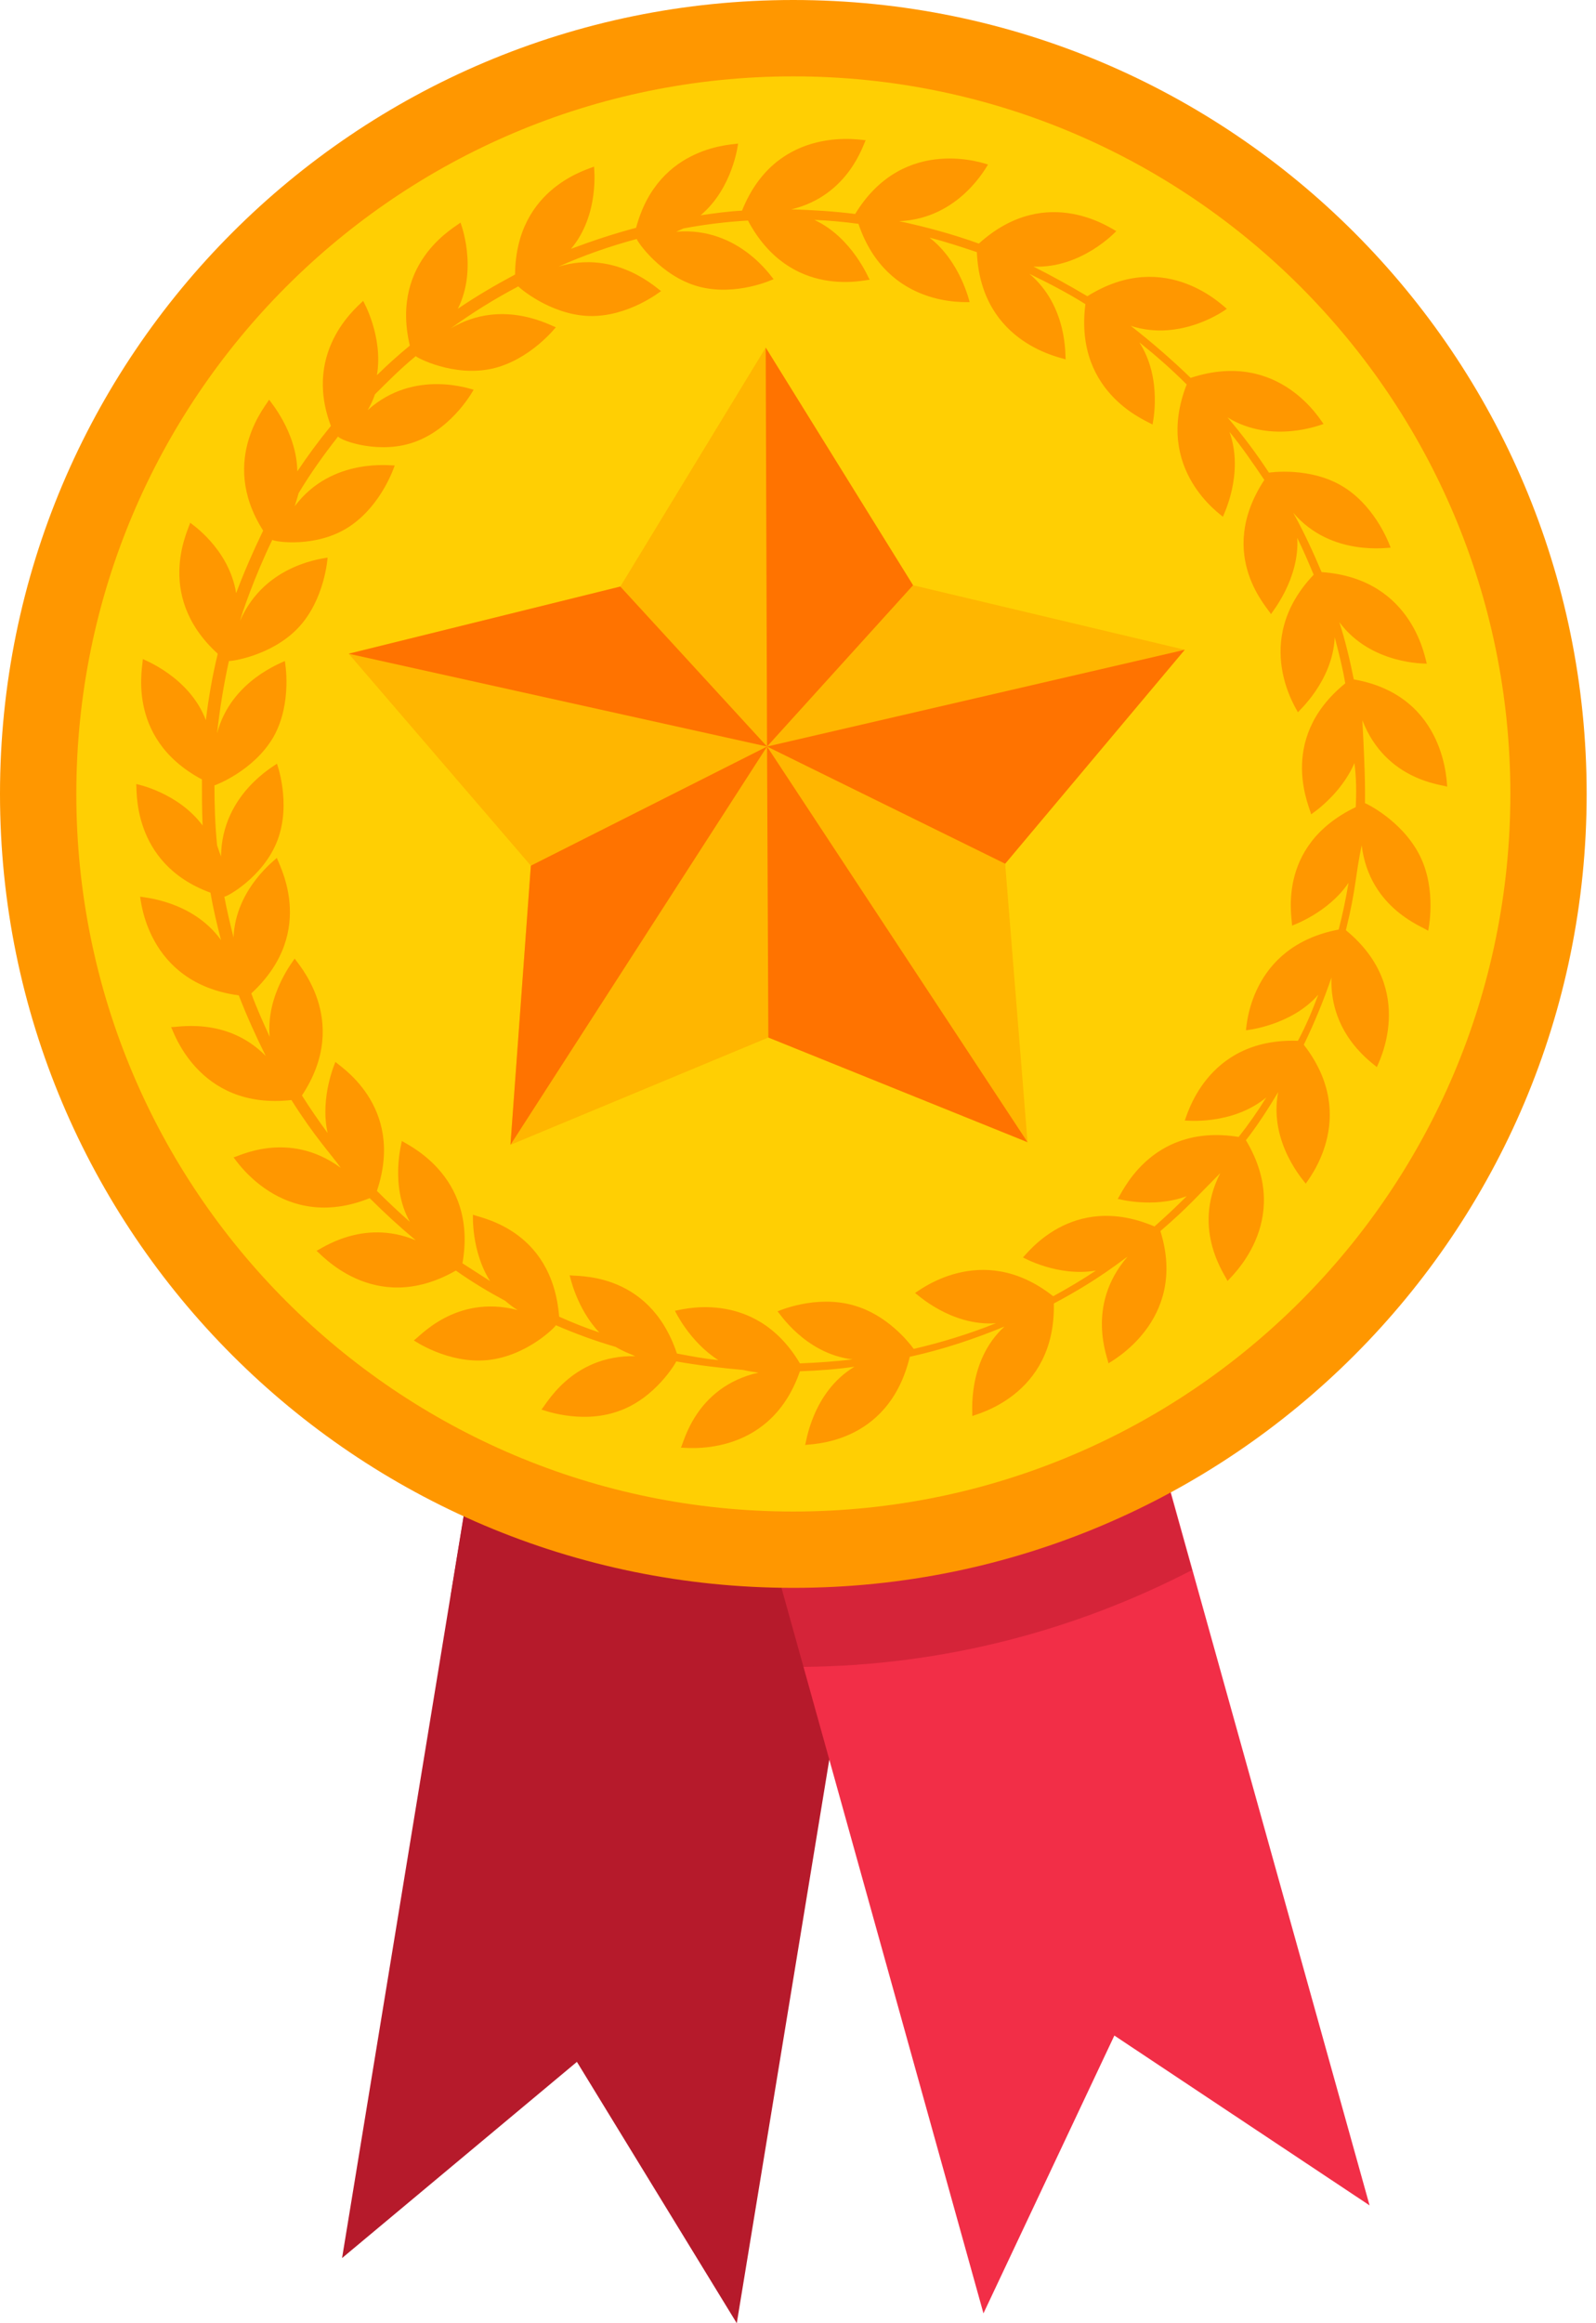 <svg width="55" height="80" viewBox="0 0 55 80" fill="none" xmlns="http://www.w3.org/2000/svg">
<path d="M25.39 80L19.881 71L11.788 77.756L20.108 26.999L33.732 29.221L25.39 80Z" fill="#B61A2B"/>
<path d="M15.528 54.973C19.155 56.537 23.145 57.399 27.362 57.399C27.951 57.399 28.541 57.376 29.13 57.353L33.755 29.243L20.13 26.999L15.528 54.973Z" fill="#B61A2B"/>
<path d="M33.891 79.66L38.402 70.094L47.197 75.942L33.369 26.387L20.085 30.105L33.891 79.66Z" fill="#F22E47"/>
<path opacity="0.48" d="M27.679 57.399C32.508 57.353 37.042 56.152 41.077 54.066L33.347 26.387L20.062 30.105L27.679 57.399Z" fill="#B61A2B"/>
<path d="M27.339 54.678C42.438 54.678 54.678 42.438 54.678 27.339C54.678 12.24 42.438 0 27.339 0C12.24 0 0 12.24 0 27.339C0 42.438 12.24 54.678 27.339 54.678Z" fill="#FF9700"/>
<path d="M27.339 52.049C40.986 52.049 52.049 40.986 52.049 27.339C52.049 13.693 40.986 2.63 27.339 2.63C13.693 2.63 2.63 13.693 2.63 27.339C2.63 40.986 13.693 52.049 27.339 52.049Z" fill="#FFCF03"/>
<path d="M47.039 27.657C47.039 27.384 47.062 26.886 46.948 24.8C47.764 26.909 49.759 27.022 49.873 27.09C49.85 27.067 49.895 23.961 46.653 23.395C46.517 22.715 46.359 22.057 46.155 21.422C47.243 22.896 49.147 22.851 49.17 22.851C49.124 22.805 48.762 19.926 45.543 19.7C45.248 18.997 44.931 18.317 44.568 17.659C45.883 19.201 47.9 18.838 47.923 18.861C47.923 18.861 47.469 17.501 46.313 16.775C45.157 16.05 43.729 16.276 43.729 16.276C43.298 15.619 42.822 14.984 42.301 14.372C43.842 15.325 45.588 14.599 45.611 14.599C45.565 14.576 44.137 11.992 41.031 13.012C40.374 12.377 39.694 11.788 38.968 11.221C40.714 11.788 42.256 10.655 42.278 10.632C42.233 10.632 40.215 8.478 37.472 10.201C36.86 9.838 36.248 9.498 35.614 9.181C37.268 9.249 38.447 7.98 38.47 7.957C38.402 7.957 36.112 6.234 33.732 8.388C32.848 8.07 31.941 7.821 30.989 7.617C33.075 7.526 34.004 5.713 34.049 5.667C34.027 5.667 31.17 4.579 29.47 7.368C28.745 7.277 28.019 7.231 27.271 7.209C29.266 6.733 29.765 4.919 29.833 4.829C29.81 4.851 26.795 4.194 25.571 7.254C25.095 7.277 24.619 7.345 24.143 7.413C25.254 6.483 25.435 4.965 25.435 4.942C25.367 4.987 22.692 4.942 21.921 7.844C21.15 8.048 20.402 8.297 19.677 8.569C20.674 7.39 20.47 5.758 20.47 5.735C20.402 5.803 17.773 6.393 17.75 9.453C17.07 9.816 16.413 10.201 15.778 10.632C16.481 9.226 15.868 7.662 15.868 7.662C15.823 7.753 13.42 8.932 14.123 11.901C13.738 12.219 13.352 12.559 12.989 12.921C13.216 11.584 12.513 10.36 12.513 10.36C12.491 10.428 10.383 11.969 11.403 14.667C10.995 15.166 10.609 15.687 10.246 16.231C10.224 14.848 9.272 13.783 9.272 13.76C9.272 13.851 7.481 15.778 9.068 18.271C8.728 18.974 8.41 19.7 8.138 20.425C7.889 18.884 6.574 18.022 6.551 17.999C6.574 18.09 5.237 20.448 7.504 22.511C7.322 23.259 7.186 24.029 7.095 24.8C6.529 23.304 4.942 22.715 4.919 22.692C4.965 22.783 4.239 25.39 6.959 26.84C6.959 27.362 6.959 27.883 6.982 28.427C6.143 27.294 4.715 26.999 4.692 26.999C4.738 27.067 4.466 29.72 7.254 30.74C7.345 31.284 7.481 31.85 7.617 32.372C6.619 30.989 4.874 30.898 4.829 30.876C4.851 30.921 5.033 33.845 8.229 34.276C8.501 34.979 8.818 35.681 9.158 36.362C7.776 34.956 5.985 35.41 5.894 35.364C5.939 35.387 6.778 38.243 10.043 37.88C10.859 39.173 11.425 39.762 11.743 40.215C9.929 38.878 8.161 39.853 8.048 39.853C8.07 39.853 9.702 42.482 12.74 41.258C13.239 41.757 13.783 42.256 14.327 42.709C12.468 41.938 11.017 43.049 10.904 43.072C10.972 43.072 12.854 45.384 15.71 43.752C16.254 44.137 16.821 44.477 17.41 44.794C17.546 44.908 17.682 45.021 17.841 45.112C15.665 44.545 14.395 46.109 14.259 46.155C14.259 46.155 15.438 46.971 16.798 46.835C18.158 46.699 19.155 45.679 19.155 45.633C19.836 45.928 20.516 46.177 21.218 46.381C21.445 46.517 21.672 46.608 21.898 46.699C19.654 46.653 18.77 48.467 18.657 48.535C18.657 48.535 19.994 49.056 21.286 48.603C22.579 48.172 23.304 46.903 23.304 46.88C24.075 47.016 24.846 47.107 25.616 47.175C25.798 47.22 25.979 47.243 26.138 47.266C23.939 47.764 23.553 49.736 23.463 49.85C23.485 49.827 26.5 50.303 27.566 47.22C28.201 47.197 28.835 47.152 29.447 47.062C27.974 47.946 27.77 49.736 27.747 49.759C27.815 49.714 30.604 49.827 31.352 46.721C32.485 46.472 33.573 46.109 34.616 45.679C33.301 46.88 33.528 48.739 33.505 48.762C33.551 48.716 36.384 48.104 36.316 44.885C37.903 44.047 38.697 43.366 38.855 43.276C37.382 44.976 38.198 46.812 38.198 46.948C38.198 46.925 40.963 45.52 39.989 42.392C40.941 41.575 41.303 41.145 42.051 40.397C41.031 42.392 42.278 43.978 42.301 44.114C42.301 44.069 44.636 42.097 42.936 39.263C43.344 38.742 43.706 38.175 44.047 37.608C43.706 39.377 44.999 40.737 44.999 40.759C44.999 40.714 46.903 38.515 44.931 35.976C45.293 35.228 45.611 34.457 45.883 33.664C45.815 35.681 47.379 36.656 47.447 36.747C47.447 36.702 48.898 34.095 46.381 32.032C46.744 30.558 46.699 30.173 46.925 29.107C47.197 31.329 49.124 31.941 49.215 32.054C49.215 32.054 49.532 30.649 48.92 29.447C48.308 28.246 47.062 27.657 47.039 27.657ZM46.721 27.793C43.888 29.153 44.568 31.76 44.523 31.873C44.523 31.873 45.769 31.442 46.472 30.399C46.381 30.944 46.268 31.488 46.132 32.009C43.026 32.598 42.958 35.432 42.936 35.477C42.958 35.477 44.5 35.319 45.429 34.253C45.225 34.797 44.999 35.341 44.727 35.84C41.508 35.727 40.873 38.56 40.827 38.583C40.85 38.583 42.46 38.764 43.638 37.79C43.344 38.266 43.026 38.719 42.686 39.15C39.581 38.651 38.606 41.236 38.515 41.281C38.515 41.281 39.739 41.621 40.895 41.19C40.533 41.553 40.17 41.893 39.785 42.233C36.906 41.009 35.341 43.253 35.251 43.298C35.251 43.298 36.452 43.978 37.767 43.752C37.291 44.069 36.792 44.364 36.294 44.636C33.8 42.664 31.578 44.523 31.533 44.523C31.556 44.523 32.757 45.679 34.321 45.565C33.414 45.928 32.462 46.223 31.488 46.449C31.306 46.2 30.558 45.271 29.425 44.953C28.11 44.568 26.795 45.157 26.795 45.157C26.84 45.18 27.725 46.608 29.379 46.812C28.79 46.88 28.178 46.925 27.566 46.948C25.979 44.273 23.304 45.157 23.259 45.135C23.259 45.135 23.757 46.2 24.755 46.835C24.279 46.789 23.803 46.699 23.327 46.608C22.352 43.684 19.722 43.978 19.632 43.91C19.632 43.91 19.858 45.044 20.652 45.883C20.176 45.724 19.722 45.543 19.269 45.339C19.02 42.233 16.39 41.916 16.299 41.825C16.299 41.825 16.231 43.072 16.889 44.114C16.571 43.91 16.254 43.706 15.937 43.502C16.481 40.397 13.874 39.354 13.851 39.286C13.851 39.309 13.42 40.805 14.123 42.074C13.738 41.734 13.352 41.371 12.989 41.009C13.987 38.039 11.607 36.656 11.561 36.566C11.561 36.566 11.017 37.767 11.289 39.014C10.972 38.583 10.677 38.152 10.405 37.722C12.151 35.092 10.156 33.075 10.156 33.007C10.156 33.029 9.158 34.231 9.294 35.704C9.068 35.205 8.841 34.707 8.66 34.208C11.017 32.032 9.521 29.629 9.544 29.538C9.544 29.561 8.116 30.581 8.048 32.281C7.934 31.828 7.821 31.352 7.73 30.876C7.798 30.898 9.09 30.195 9.566 28.926C10.043 27.657 9.544 26.296 9.544 26.296C9.521 26.342 7.64 27.317 7.617 29.493C7.572 29.379 7.526 29.243 7.481 29.107C7.413 28.427 7.39 27.724 7.39 27.044C7.413 27.044 8.75 26.546 9.43 25.367C10.088 24.188 9.816 22.76 9.816 22.76C9.77 22.805 7.957 23.417 7.481 25.254C7.572 24.415 7.708 23.576 7.889 22.76C7.912 22.783 9.34 22.601 10.269 21.627C11.199 20.652 11.289 19.201 11.289 19.201C11.244 19.224 9.136 19.382 8.274 21.377C8.297 21.241 8.773 19.836 9.385 18.589C9.453 18.657 10.904 18.884 12.037 18.135C13.171 17.387 13.602 16.027 13.602 16.027C13.556 16.05 11.448 15.71 10.156 17.433C10.201 17.297 10.246 17.138 10.292 16.979C10.7 16.299 11.153 15.665 11.652 15.03C11.72 15.166 13.126 15.687 14.372 15.188C15.642 14.69 16.322 13.42 16.322 13.42C16.276 13.42 14.282 12.672 12.672 14.123C12.763 13.964 12.854 13.783 12.921 13.579C13.375 13.126 13.828 12.672 14.327 12.264C14.35 12.309 15.619 12.989 16.957 12.695C18.271 12.4 19.155 11.267 19.155 11.267C19.065 11.267 17.342 10.224 15.528 11.312C16.276 10.768 17.047 10.292 17.863 9.861C17.863 9.884 18.951 10.836 20.289 10.881C21.649 10.927 22.783 10.02 22.783 10.02C22.692 9.997 21.286 8.569 19.246 9.181C20.108 8.796 21.014 8.478 21.944 8.229C21.944 8.297 22.76 9.498 24.052 9.861C25.367 10.224 26.659 9.612 26.659 9.612C26.614 9.589 25.48 7.798 23.304 7.98C23.395 7.934 23.463 7.912 23.553 7.866C24.279 7.73 25.004 7.64 25.775 7.594C27.248 10.36 29.878 9.612 29.969 9.634C29.946 9.612 29.379 8.184 28.065 7.572C28.586 7.594 29.085 7.64 29.583 7.708C30.581 10.655 33.369 10.383 33.414 10.405C33.414 10.405 33.097 9 32.032 8.184C32.576 8.32 33.12 8.501 33.664 8.682C33.8 11.901 36.702 12.332 36.724 12.377C36.702 12.309 36.815 10.564 35.477 9.43C36.135 9.748 36.792 10.088 37.404 10.473C36.996 13.647 39.694 14.554 39.717 14.622C39.717 14.599 40.079 13.057 39.263 11.788C39.83 12.241 40.374 12.717 40.895 13.239C39.739 16.186 42.12 17.75 42.142 17.795C42.142 17.773 42.89 16.322 42.369 14.871C42.8 15.392 43.185 15.959 43.57 16.526C41.847 19.156 43.774 21.014 43.797 21.15C43.797 21.128 44.794 19.949 44.704 18.521C44.908 18.929 45.089 19.36 45.271 19.79C43.072 22.103 44.727 24.483 44.727 24.528C44.727 24.506 45.928 23.463 45.996 21.944C46.132 22.465 46.268 22.987 46.359 23.531C43.933 25.503 45.203 27.929 45.18 28.042C45.18 28.042 46.2 27.384 46.676 26.274C46.744 26.818 46.744 27.294 46.721 27.793Z" fill="#FF9700"/>
<path d="M35.41 39.331L26.478 35.727L17.591 39.422L18.294 29.81L12.015 22.511L21.377 20.198L26.387 11.969L31.465 20.153L40.828 22.375L34.639 29.742L35.41 39.331Z" fill="#FFB600"/>
<path d="M26.387 11.969L26.433 25.707L31.465 20.153L26.387 11.969Z" fill="#FF7300"/>
<path d="M40.828 22.375L26.433 25.707L34.639 29.742L40.828 22.375Z" fill="#FF7300"/>
<path d="M35.41 39.331L26.433 25.707L26.478 35.727L35.41 39.331Z" fill="#FF7300"/>
<path d="M17.591 39.422L26.433 25.707L18.294 29.81L17.591 39.422Z" fill="#FF7300"/>
<path d="M12.015 22.511L21.377 20.198L26.433 25.707L12.015 22.511Z" fill="#FF7300"/>
</svg>
